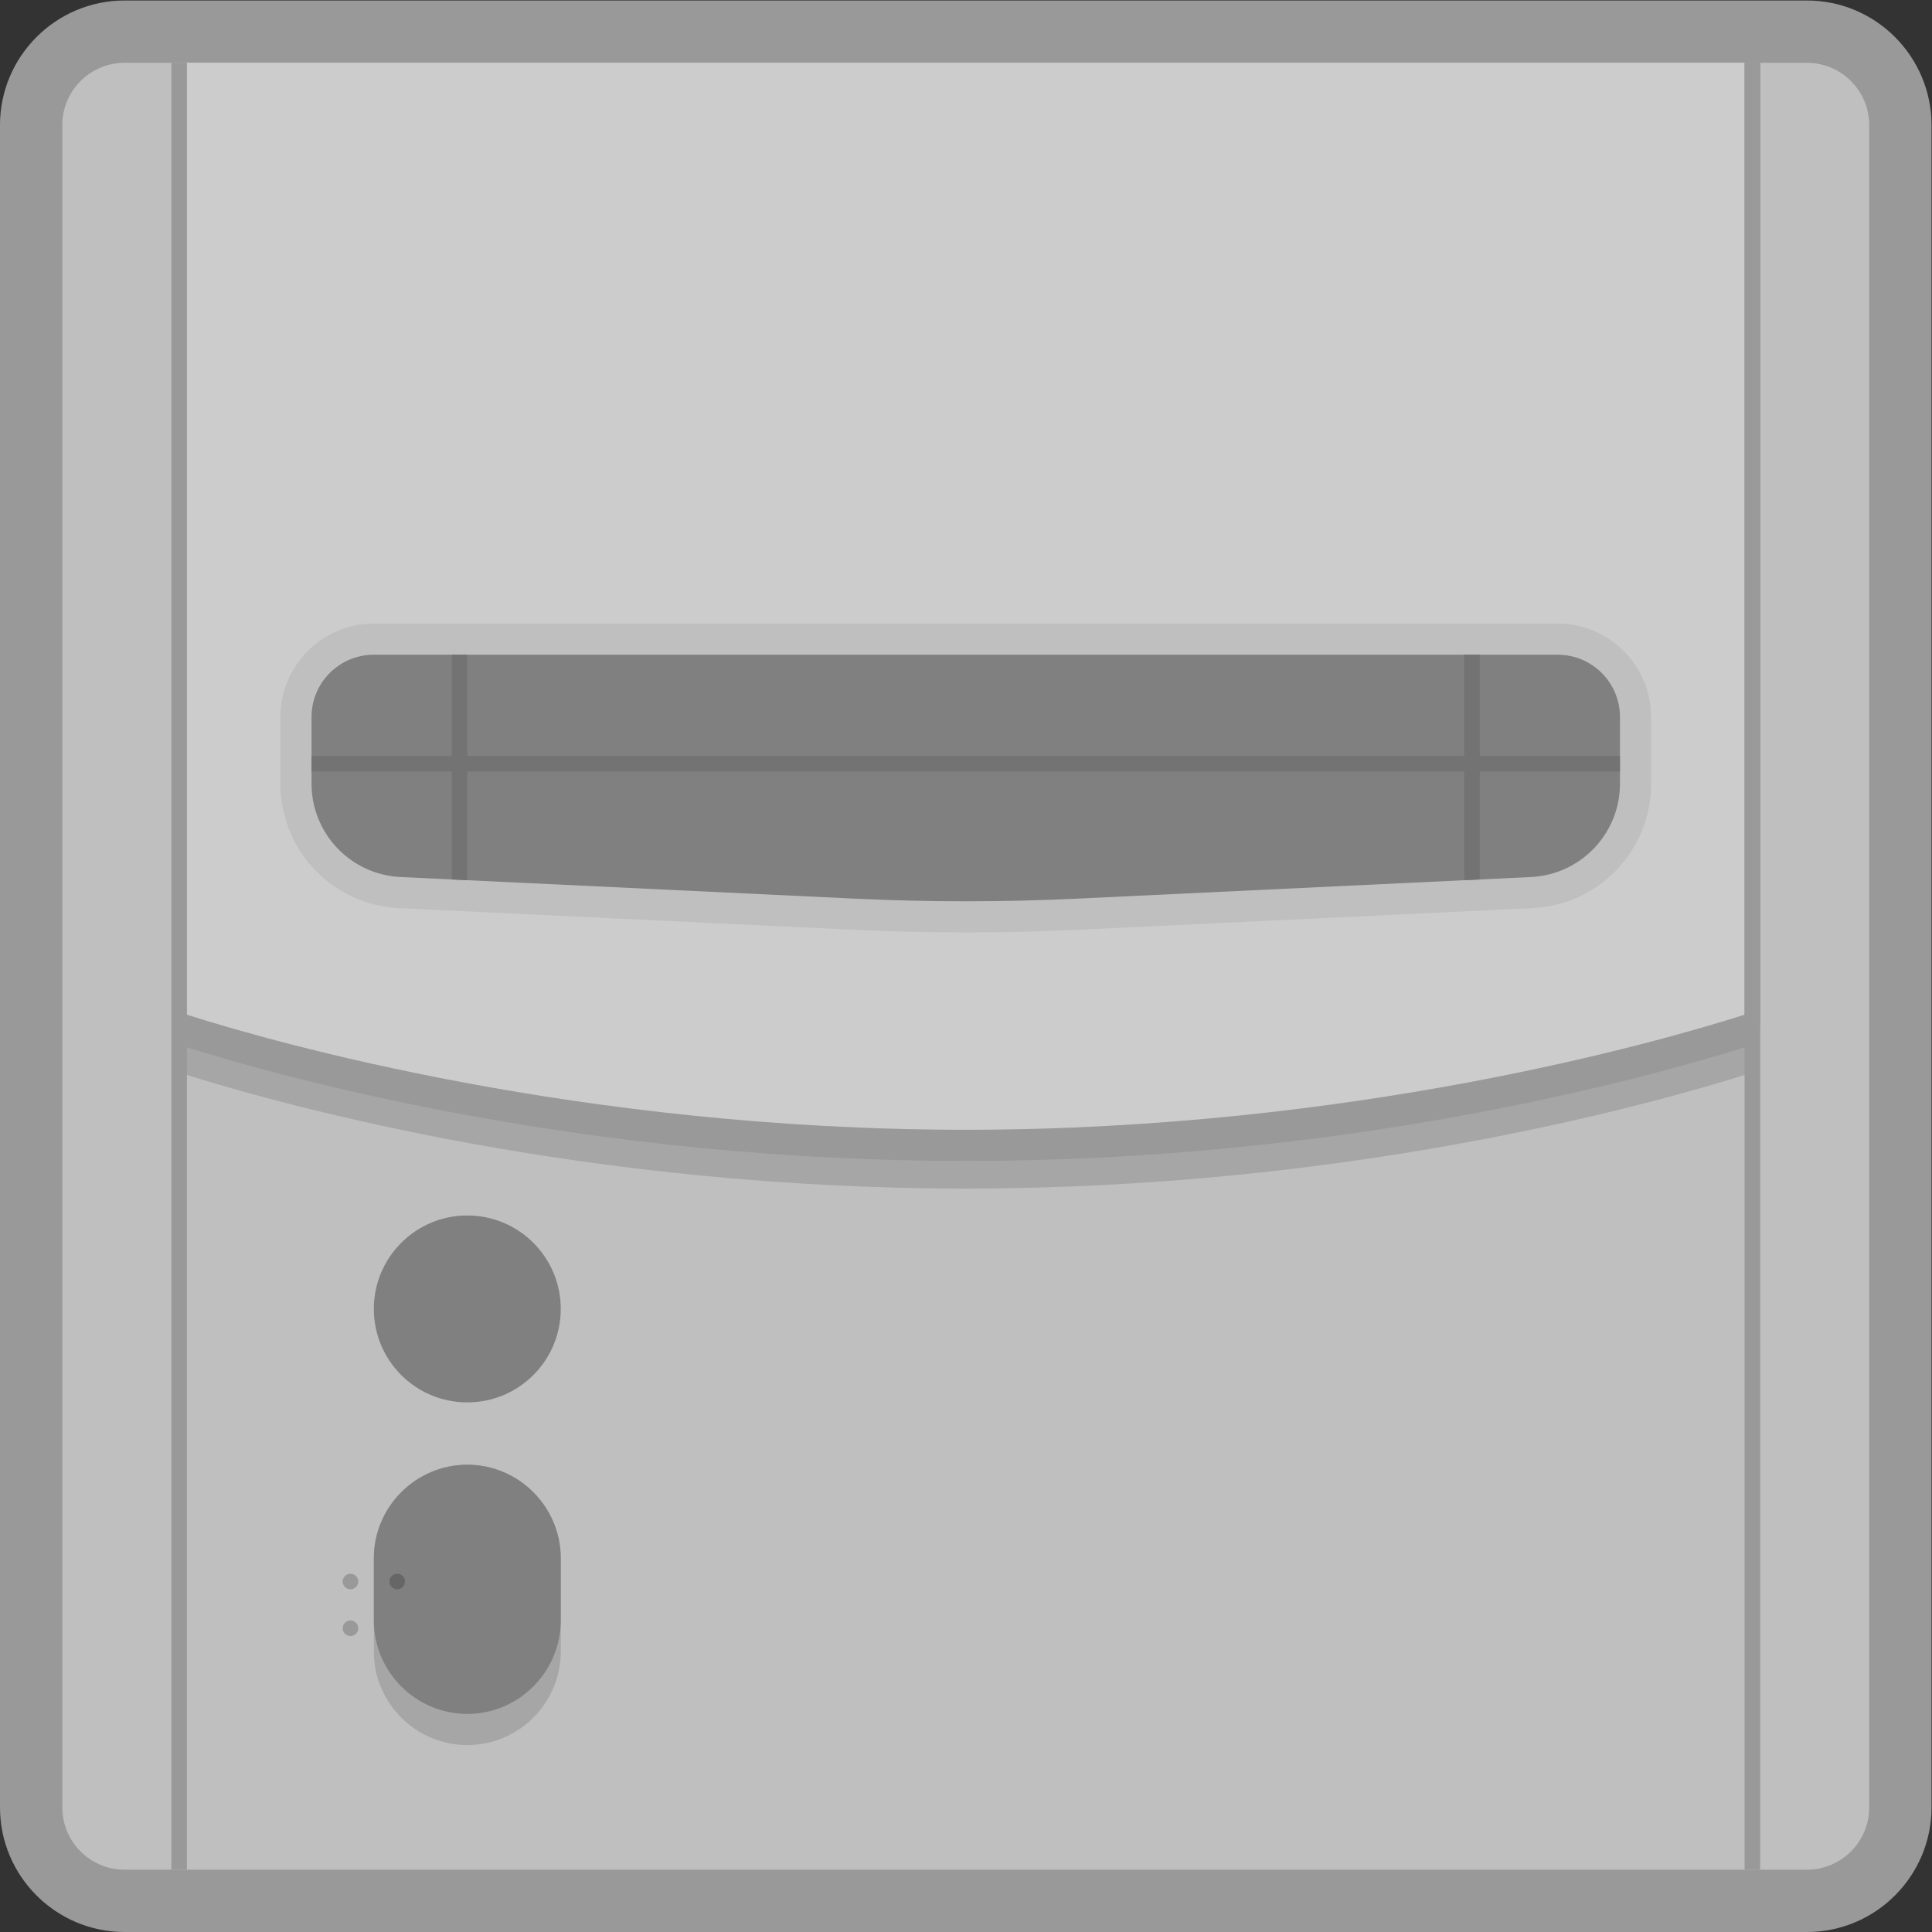<?xml version="1.0" encoding="UTF-8" standalone="no"?>
<svg
   xmlns:dc="http://purl.org/dc/elements/1.1/"
   xmlns:cc="http://creativecommons.org/ns#"
   xmlns:rdf="http://www.w3.org/1999/02/22-rdf-syntax-ns#"
   xmlns:svg="http://www.w3.org/2000/svg"
   xmlns="http://www.w3.org/2000/svg"
   viewBox="0 0 330.667 330.667"
   height="330.667"
   width="330.667"
   xml:space="preserve"
   id="svg2"
   version="1.1"><rect x="0" y="0" width="330.667" height="330.667" fill="#333333" stroke="none"/><defs
     id="defs6"><clipPath
       id="clipPath18"
       clipPathUnits="userSpaceOnUse"><path
         id="path16"
         d="M 0,256 H 256 V 0 H 0 Z" /></clipPath><clipPath
       id="clipPath26"
       clipPathUnits="userSpaceOnUse"><path
         id="path24"
         d="M 4,252 H 252 V 4 H 4 Z" /></clipPath></defs><g
     transform="matrix(1.333,0,0,-1.333,-5.333,336)"
     id="g10"><g
       id="g12"><g
         clip-path="url(#clipPath18)"
         id="g14"><g
           id="g20"><g
             id="g22" /><g
             id="g34"><g
               style="opacity:0.5"
               id="g32"
               clip-path="url(#clipPath26)"><g
                 id="g30"
                 transform="translate(236,252)"><path
                   id="path28"
                   style="fill:#ffffff;fill-opacity:1;fill-rule:nonzero;stroke:none"
                   d="m 0,0 h -216 c -8.822,0 -16,-7.178 -16,-16 v -216 c 0,-8.822 7.178,-16 16,-16 H 0 c 8.822,0 16,7.178 16,16 V -16 C 16,-7.178 8.822,0 0,0" /></g></g></g></g><g
           transform="translate(236,12)"
           id="g36"><path
             id="path38"
             style="fill:#bfbfbf;fill-opacity:1;fill-rule:nonzero;stroke:none"
             d="m 0,0 h -216 c -4.418,0 -8,3.582 -8,8 v 216 c 0,4.418 3.582,8 8,8 H 0 c 4.418,0 8,-3.582 8,-8 V 8 C 8,3.582 4.418,0 0,0" /></g><g
           transform="translate(76,84)"
           id="g40"><path
             id="path42"
             style="fill:#808080;fill-opacity:1;fill-rule:nonzero;stroke:none"
             d="m 0,0 c 0,-6.627 -5.373,-12 -12,-12 -6.627,0 -12,5.373 -12,12 0,6.627 5.373,12 12,12 C -5.373,12 0,6.627 0,0" /></g><g
           transform="translate(64,28)"
           id="g44"><path
             id="path46"
             style="fill:#a6a6a6;fill-opacity:1;fill-rule:nonzero;stroke:none"
             d="m 0,0 v 0 c -6.6,0 -12,5.4 -12,12 v 12 c 0,6.6 5.4,12 12,12 6.6,0 12,-5.4 12,-12 V 12 C 12,5.4 6.6,0 0,0" /></g><g
           transform="translate(76,52)"
           id="g48"><path
             id="path50"
             style="fill:#808080;fill-opacity:1;fill-rule:nonzero;stroke:none"
             d="M 0,0 C 0,6.6 -5.4,12 -12,12 -18.6,12 -24,6.6 -24,0 v -8 c 0,-6.6 5.4,-12 12,-12 6.6,0 12,5.4 12,12 z" /></g><g
           transform="translate(227.698,118.133)"
           id="g52"><path
             id="path54"
             style="fill:#a6a6a6;fill-opacity:1;fill-rule:nonzero;stroke:none"
             d="m 0,0 c -10.862,-3.443 -50.154,-14.679 -99.698,-14.679 -49.545,0 -88.836,11.236 -99.698,14.679 l -1.302,0.413 v -1.366 -2.096 -0.735 l 0.701,-0.219 c 14.088,-4.413 52.064,-14.676 100.299,-14.676 48.234,0 86.21,10.263 100.299,14.676 l 0.701,0.219 v 0.735 2.096 1.366 z" /></g><g
           transform="translate(28.302,121.679)"
           id="g56"><path
             id="path58"
             style="fill:#cccccc;fill-opacity:1;fill-rule:nonzero;stroke:none"
             d="m 0,0 c 10.862,-3.443 50.153,-14.679 99.698,-14.679 49.544,0 88.836,11.236 99.698,14.679 l 0.302,0.096 v 122.225 h -200 V 0.096 Z" /></g><g
           transform="translate(50,49)"
           id="g60"><path
             id="path62"
             style="fill:#999999;fill-opacity:1;fill-rule:nonzero;stroke:none"
             d="m 0,0 c 0,-0.553 -0.448,-1 -1,-1 -0.552,0 -1,0.447 -1,1 0,0.553 0.448,1 1,1 0.552,0 1,-0.447 1,-1" /></g><g
           transform="translate(56,49)"
           id="g64"><path
             id="path66"
             style="fill:#666666;fill-opacity:1;fill-rule:nonzero;stroke:none"
             d="m 0,0 c 0,-0.553 -0.448,-1 -1,-1 -0.552,0 -1,0.447 -1,1 0,0.553 0.448,1 1,1 0.552,0 1,-0.447 1,-1" /></g><g
           transform="translate(50,43)"
           id="g68"><path
             id="path70"
             style="fill:#999999;fill-opacity:1;fill-rule:nonzero;stroke:none"
             d="m 0,0 c 0,-0.553 -0.448,-1 -1,-1 -0.552,0 -1,0.447 -1,1 0,0.553 0.448,1 1,1 0.552,0 1,-0.447 1,-1" /></g><g
           transform="translate(28,138)"
           id="g72"><path
             id="path74"
             style="fill:#999999;fill-opacity:1;fill-rule:nonzero;stroke:none"
             d="m 0,0 v 28 2 4 72 h -2 v -232 h 2 v 120 4 z" /></g><g
           transform="translate(228,244)"
           id="g76"><path
             id="path78"
             style="fill:#999999;fill-opacity:1;fill-rule:nonzero;stroke:none"
             d="m 0,0 v -72 -4 -2 -28 -2 -4 -120 H 2 V 0 Z" /></g><g
           transform="translate(204,172)"
           id="g80"><path
             id="path82"
             style="fill:#bfbfbf;fill-opacity:1;fill-rule:nonzero;stroke:none"
             d="m 0,0 h -152 c -6.617,0 -12,-5.383 -12,-12 v -8.558 c 0,-8.555 6.694,-15.575 15.239,-15.982 l 58.301,-2.776 c 4.795,-0.228 9.66,-0.344 14.46,-0.344 4.8,0 9.665,0.116 14.46,0.344 l 58.301,2.776 C 5.307,-36.133 12,-29.113 12,-20.558 V -12 C 12,-5.383 6.617,0 0,0" /></g><g
           transform="translate(200.57,139.456)"
           id="g84"><path
             id="path86"
             style="fill:#808080;fill-opacity:1;fill-rule:nonzero;stroke:none"
             d="m 0,0 -58.301,-2.776 c -9.508,-0.453 -19.031,-0.453 -28.539,0 L -145.141,0 c -6.399,0.305 -11.429,5.581 -11.429,11.987 v 8.557 c 0,4.419 3.581,8 8,8 h 152 c 4.418,0 8,-3.581 8,-8 V 11.987 C 11.43,5.581 6.398,0.305 0,0" /></g><path
           id="path88"
           style="fill:#737373;fill-opacity:1;fill-rule:nonzero;stroke:none"
           d="M 212,153 H 44 v 2 h 168 z" /><g
           transform="translate(194,139.143)"
           id="g90"><path
             id="path92"
             style="fill:#737373;fill-opacity:1;fill-rule:nonzero;stroke:none"
             d="M 0,0 V 28.857 H -2 V -0.095 Z" /></g><g
           transform="translate(64,139.048)"
           id="g94"><path
             id="path96"
             style="fill:#737373;fill-opacity:1;fill-rule:nonzero;stroke:none"
             d="M 0,0 V 28.952 H -2 V 0.095 Z" /></g><path
           id="path98"
           style="fill:#999999;fill-opacity:1;fill-rule:nonzero;stroke:none"
           d="m 230,120 h -2 v 124 h 2 z" /><g
           transform="translate(227.698,121.679)"
           id="g100"><path
             id="path102"
             style="fill:#999999;fill-opacity:1;fill-rule:nonzero;stroke:none"
             d="m 0,0 c -10.862,-3.443 -50.154,-14.679 -99.698,-14.679 -49.545,0 -88.836,11.236 -99.698,14.679 l -1.302,0.412 V -0.954 -3.05 -3.784 l 0.701,-0.22 c 14.088,-4.412 52.064,-14.675 100.299,-14.675 48.234,0 86.21,10.263 100.299,14.675 l 0.701,0.22 v 0.734 2.096 1.366 z" /></g></g></g></g></svg>